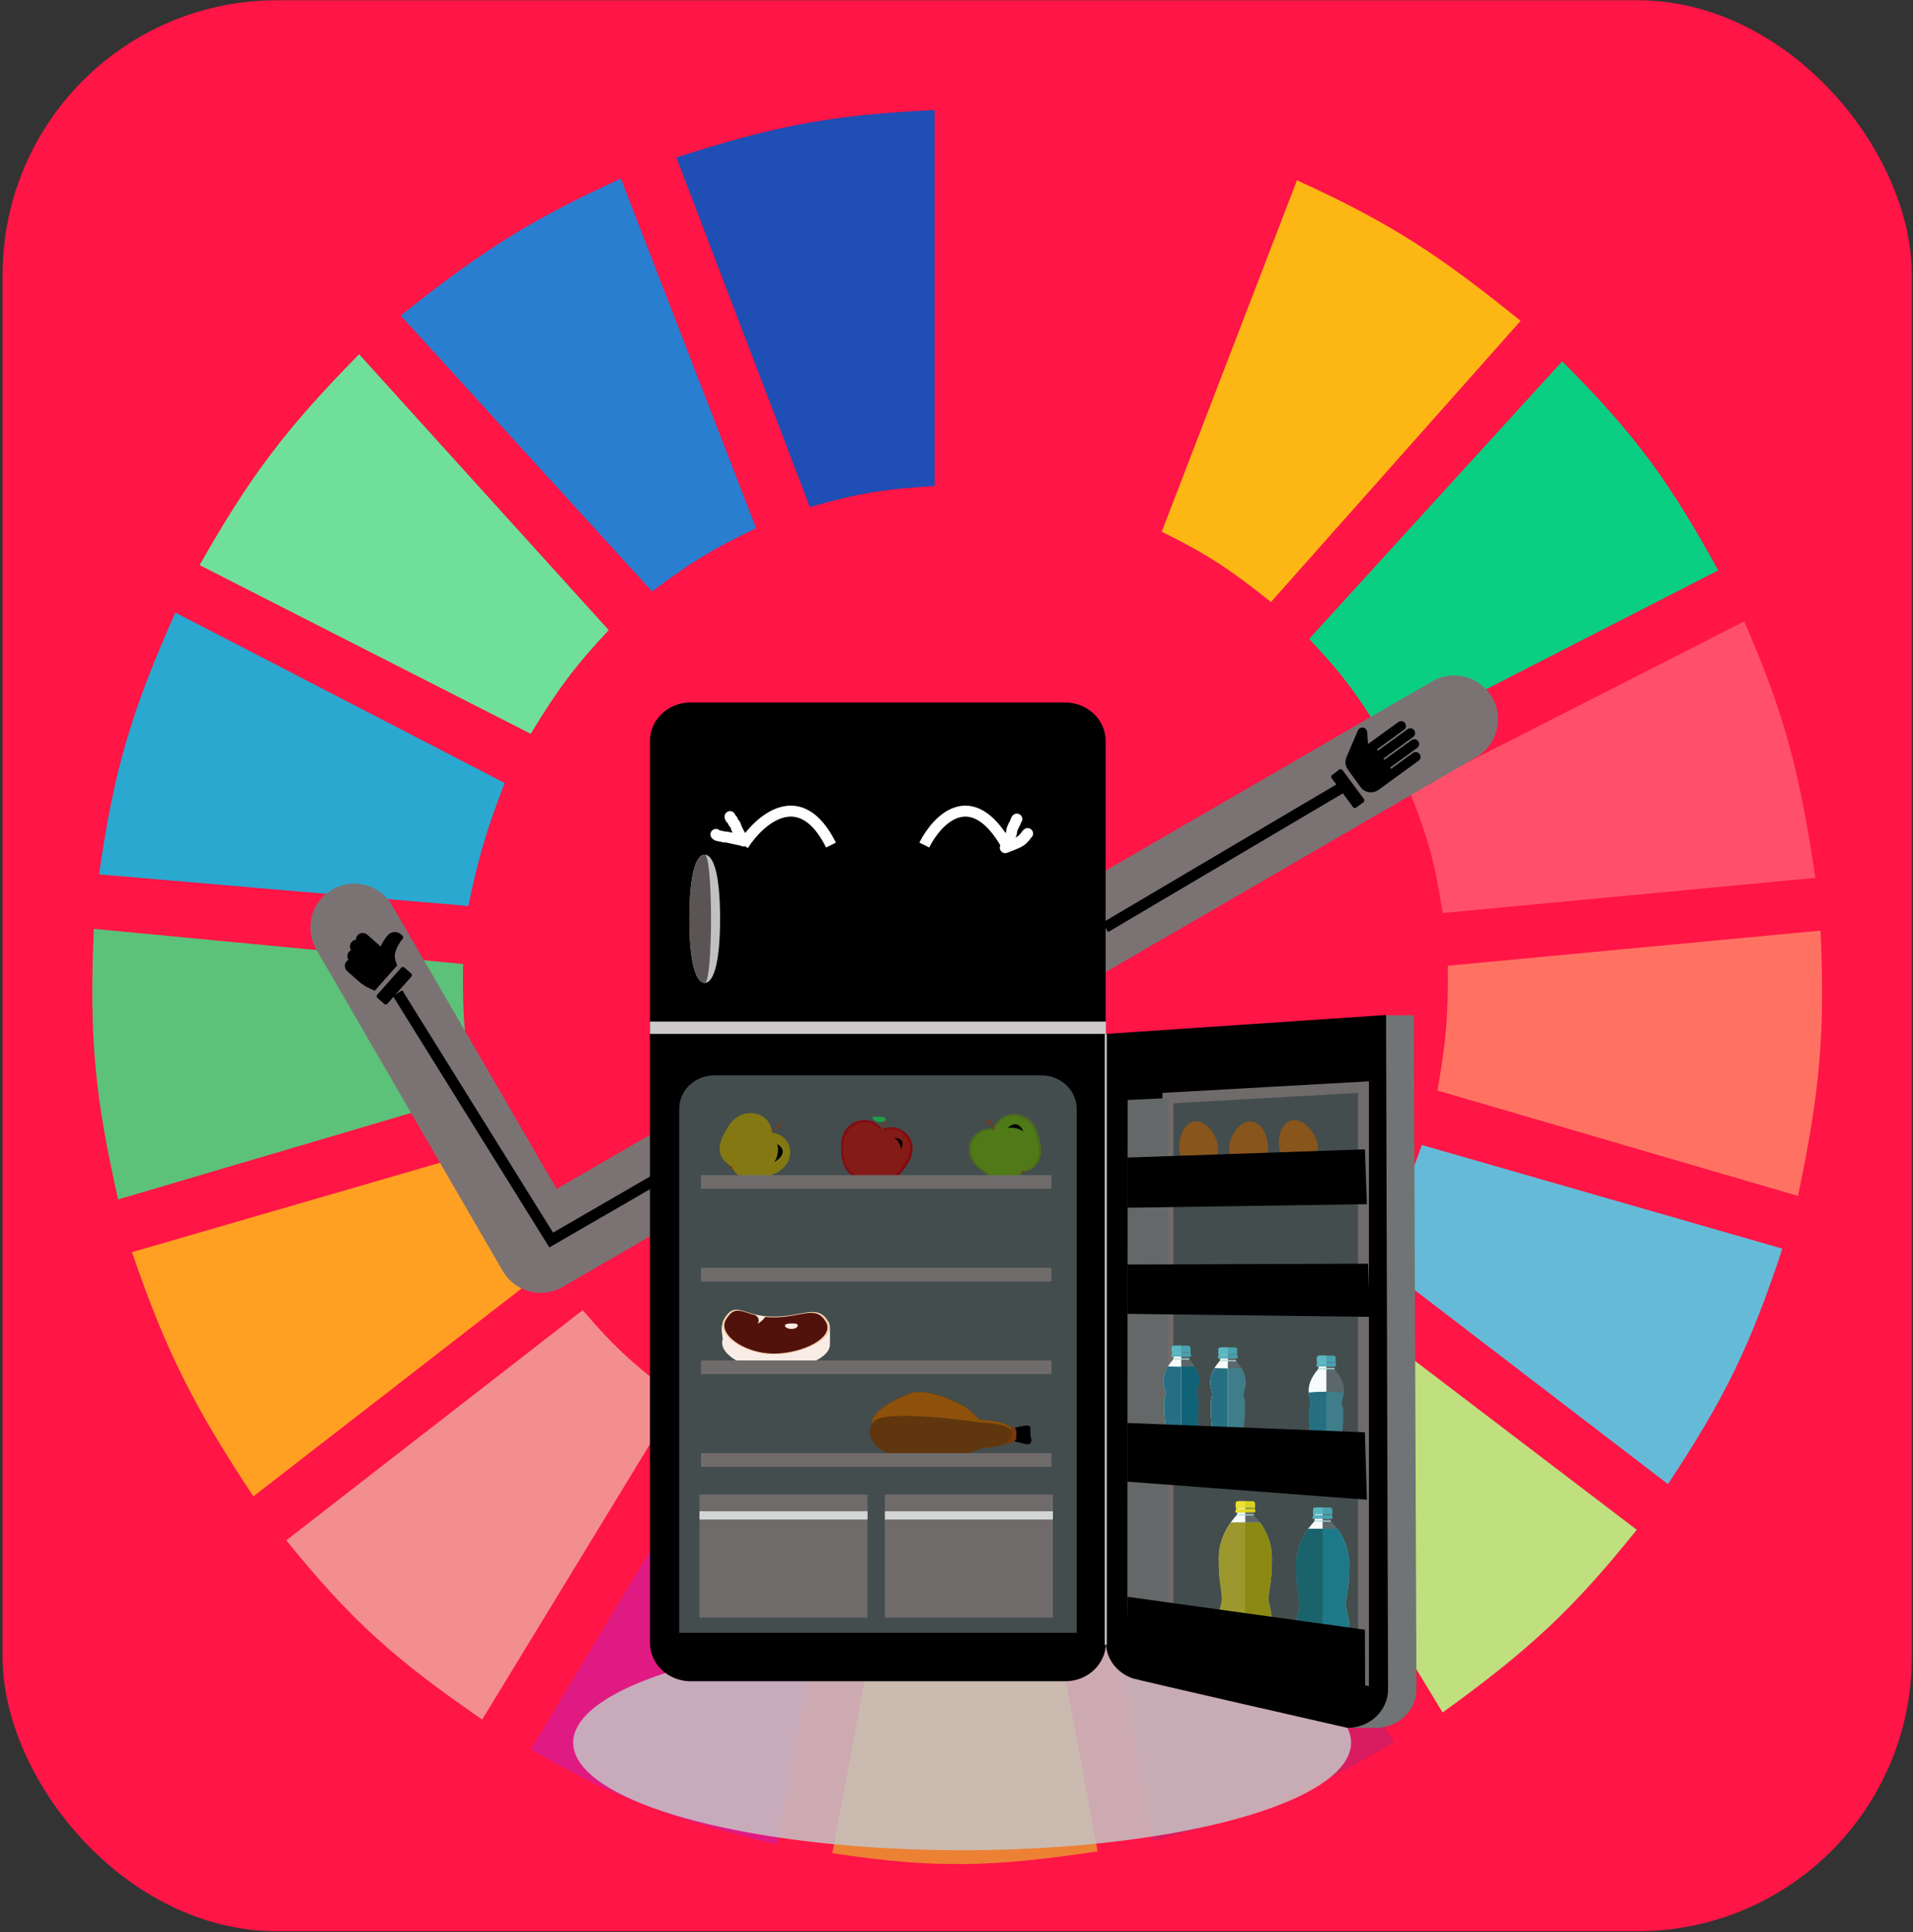 <svg width="687" height="694" viewBox="0 0 687 694" fill="none" xmlns="http://www.w3.org/2000/svg">
<rect x="0" y="0" width="687" height="694" fill="#333333" stroke="none"/>
<rect x="0.936" y="0.092" width="685.626" height="693.507" rx="98.51" fill="#FF1546"/>
<g clip-path="url(#clip0)">
<path d="M290.83 182.134L242.892 56.55C277.703 45.373 297.858 41.284 335.656 39.511V174.561C317.691 175.569 307.848 177.19 290.83 182.134Z" fill="#1F4EB4"/>
<path d="M354.887 174.299L354.52 39.642C390.97 41.849 411.232 45.351 447.148 57.423L399.414 183.509C382.285 177.925 372.522 175.864 354.887 174.299Z" fill="#FF1546"/>
<path d="M417.211 190.969L465.772 64.754C500.298 80.507 517.446 92.109 546.085 115.24L456.434 216.213C442.414 205.007 434.031 199.267 417.211 190.969Z" fill="#FDB714"/>
<path d="M470.133 229.465L561.029 129.755C587.695 156.496 599.6 173.138 617.062 204.853L497.526 266.067C488.295 250.572 482.421 242.461 470.133 229.465Z" fill="#0ACF83"/>
<path d="M506.243 284.369L626.401 223.154C641.291 257.545 646.375 277.883 651.927 315.291L518.072 327.913C515.447 310.452 512.855 300.927 506.243 284.369Z" fill="#FF4F6A"/>
<path d="M516.202 391.652C519.199 374.885 520.154 365.141 519.938 346.845L653.792 334.224C655.455 370.909 653.628 391.758 645.699 429.516L516.202 391.652Z" fill="#FF7262"/>
<path d="M491.921 450.973C500.698 436.557 504.831 427.888 510.598 411.215L640.095 448.449C628.509 483.472 619.516 501.989 599.005 533.013L491.921 450.973Z" fill="#65BBD7"/>
<path d="M587.799 549.421L480.093 467.381C468.259 480.876 461.148 487.752 447.719 498.935L518.07 615.053C549.226 592.474 564.672 578.237 587.799 549.421Z" fill="#C0DF7E"/>
<path d="M500.639 625.781L430.288 510.294C415.024 518.007 406.085 521.821 389.197 527.333L414.1 661.121C449.778 652.127 468.738 644.352 500.639 625.781Z" fill="#D91B5F"/>
<path d="M323.826 532.382C341.572 533.544 351.523 533.197 369.274 531.12L394.178 664.908C356.114 670.643 335.199 671.114 298.923 665.539L323.826 532.382Z" fill="#EC8134"/>
<path d="M190.594 628.305L260.323 512.187C276.131 520.456 285.721 523.975 303.903 528.595L279 662.383C241.356 653.341 221.771 646.193 190.594 628.305Z" fill="#E01A83"/>
<path d="M102.809 553.207L209.27 470.536C221.141 484.504 228.862 491.169 243.512 502.09L173.16 617.577C142.367 596.292 126.595 582.627 102.809 553.207Z" fill="#F28E8E"/>
<path d="M90.981 537.43C69.805 505.278 59.922 486.245 47.4 449.711L175.652 412.477C182.057 429.727 186.916 439.063 196.82 455.39L90.981 537.43Z" fill="#FFA023"/>
<path d="M42.419 430.779C34.181 394.256 31.948 373.07 33.703 333.593L166.312 346.214C165.974 365.765 167.017 375.928 170.671 392.914L42.419 430.779Z" fill="#5CC279"/>
<path d="M35.571 314.029L168.181 325.389C171.86 307.992 174.618 298.309 181.255 281.213L62.965 219.999C47.243 255.459 41.01 275.989 35.571 314.029Z" fill="#2AA8D0"/>
<path d="M71.682 202.96C90.218 170.326 102.845 153.819 128.959 127.231L218.611 226.31C206.479 239.276 200.36 247.448 190.594 263.543L71.682 202.96Z" fill="#70DF9C"/>
<path d="M234.175 212.426C247.626 202.288 255.718 197.213 271.53 189.707L222.969 64.123C191.369 78.637 174.019 89.263 143.901 113.347L234.175 212.426Z" fill="#2A7ED0"/>
<ellipse cx="345.526" cy="625.857" rx="139.691" ry="38.649" fill="#C4C4C4" fill-opacity="0.85"/>
</g>
<path d="M535.983 250.656C531.748 243.051 522.15 240.319 514.545 244.555C514.386 244.643 514.228 244.735 514.071 244.83L199.901 427.018L140.715 324.955C136.217 317.502 126.53 315.106 119.077 319.603C111.806 323.99 109.318 333.348 113.449 340.767L180.541 456.462C184.908 463.991 194.55 466.555 202.079 462.189L529.881 272.096C537.487 267.86 540.219 258.262 535.983 250.656Z" fill="#7B7373"/>
<path d="M397.159 590.028C397.159 597.61 390.605 603.813 382.595 603.813H247.982C239.972 603.813 233.418 597.61 233.418 590.028V266.062C233.418 258.48 239.972 252.276 247.982 252.276H382.491C390.501 252.276 397.055 258.48 397.055 266.062V590.028H397.159Z" fill="black"/>
<path d="M508.677 606.768C508.677 614.35 502.123 620.554 494.113 620.554H483.918C478.405 618.584 407.249 595.739 407.249 589.831L497.65 364.631H507.741L508.677 606.768Z" fill="#717474"/>
<path d="M498.483 606.768C498.483 614.351 491.929 620.554 483.919 620.554C483.919 620.554 408.186 603.322 406.626 602.731C401.112 600.762 397.159 595.74 397.159 589.832V371.327L497.755 364.533L498.483 606.768Z" fill="black"/>
<path d="M489.643 603.125L419.424 588.059V394.369L489.643 390.43V603.125Z" fill="#434D4D" stroke="#706B6B" stroke-width="3.921" stroke-miterlimit="10"/>
<path d="M404.859 580.183L419.423 588.06V394.37L404.963 395.06L404.859 580.183Z" fill="#656868"/>
<path d="M479.445 489.589C479.445 489.786 479.237 489.983 479.029 489.983H473.516C473.308 489.983 473.1 489.786 473.1 489.589V489.097C473.1 488.9 473.308 488.703 473.516 488.703H479.133C479.341 488.703 479.549 488.9 479.549 489.097V489.589H479.445Z" fill="#48A1AF"/>
<path d="M482.671 499.437C482.671 495.202 479.238 491.756 479.238 491.756C478.925 491.165 479.03 487.423 479.03 487.423H473.516C473.516 487.423 473.62 491.264 473.308 491.756C473.308 491.756 469.875 495.202 469.875 499.437C469.875 499.437 469.875 500.224 470.083 501.308C470.187 501.997 470.603 502.883 470.603 503.769C470.603 504.656 470.083 505.64 470.083 506.526C470.083 508.102 470.083 509.382 470.083 509.973C470.083 511.647 470.707 516.373 470.707 517.457C470.707 518.54 470.083 519.623 470.083 520.903C470.083 522.183 470.083 526.713 470.083 526.713C470.083 526.713 470.395 529.371 476.221 529.371C482.15 529.371 482.358 526.713 482.358 526.713C482.358 526.713 482.358 522.282 482.358 520.903C482.358 519.524 481.734 518.54 481.734 517.457C481.734 516.373 482.358 511.647 482.358 509.973C482.358 509.382 482.358 508.102 482.358 506.526C482.358 505.64 481.838 504.754 481.838 503.769C481.838 502.883 482.254 501.997 482.358 501.308C482.671 500.224 482.671 499.437 482.671 499.437Z" fill="#5B676B"/>
<path d="M476.325 487.423H473.62C473.62 487.423 473.725 491.264 473.412 491.756C473.412 491.756 469.979 495.202 469.979 499.437C469.979 499.437 469.979 500.224 470.188 501.308C470.292 501.997 470.708 502.883 470.708 503.769C470.708 504.656 470.188 505.64 470.188 506.526V509.973C470.188 511.647 470.812 516.373 470.812 517.457C470.812 518.54 470.188 519.623 470.188 520.903C470.188 522.183 470.188 526.713 470.188 526.713C470.188 526.713 470.5 529.371 476.325 529.371V487.423Z" fill="#F7FBFC"/>
<path d="M469.979 500.125C469.979 500.42 470.083 500.814 470.083 501.306C470.188 501.996 470.604 502.882 470.604 503.768C470.604 504.654 470.083 505.639 470.083 506.525C470.083 508.101 470.083 509.381 470.083 509.972C470.083 511.646 470.708 516.372 470.708 517.455C470.708 518.539 470.083 519.622 470.083 520.902C470.083 522.182 470.083 526.712 470.083 526.712C470.083 526.712 472.372 525.136 476.221 525.136C480.07 525.136 482.359 526.712 482.359 526.712C482.359 526.712 482.359 522.28 482.359 520.902C482.359 519.523 481.735 518.539 481.735 517.455C481.735 516.372 482.359 511.646 482.359 509.972C482.359 509.381 482.359 508.101 482.359 506.525C482.359 505.639 481.839 504.753 481.839 503.768C481.839 502.882 482.255 501.996 482.359 501.306C482.463 500.814 482.463 500.42 482.567 500.125C482.567 500.125 479.342 499.829 476.117 499.829C473.1 499.829 469.979 500.125 469.979 500.125Z" fill="#407D8A"/>
<path d="M479.758 490.378C479.758 490.575 479.55 490.772 479.342 490.772H473.309C473.101 490.772 472.893 490.575 472.893 490.378V489.886C472.893 489.689 473.101 489.492 473.309 489.492H479.342C479.55 489.492 479.758 489.689 479.758 489.886V490.378Z" fill="#48A1AF"/>
<path d="M476.326 490.674H473.309C473.101 490.674 472.893 490.477 472.893 490.28V489.787C472.893 489.59 473.101 489.394 473.309 489.394H476.326V490.674Z" fill="#5CB6BF"/>
<path d="M479.342 491.756C479.342 491.657 479.238 491.559 479.238 491.362H473.516C473.516 491.559 473.412 491.657 473.412 491.756H479.342Z" fill="#ABD6D6"/>
<path d="M476.324 491.362H473.412C473.412 491.559 473.308 491.657 473.308 491.756H476.324V491.362Z" fill="#BFE2E1"/>
<path d="M479.863 490.574C479.863 490.672 479.863 490.672 479.759 490.672H472.789C472.685 490.672 472.685 490.672 472.685 490.574V490.377C472.685 490.279 472.685 490.279 472.789 490.279H479.759C479.863 490.279 479.863 490.279 479.863 490.377V490.574Z" fill="#48A1AF"/>
<path d="M476.325 490.377H472.892C472.788 490.377 472.788 490.377 472.788 490.475V490.672C472.788 490.771 472.788 490.771 472.892 490.771H476.325V490.377Z" fill="#5CB6BF"/>
<path d="M478.616 486.833H474.039C472.791 486.833 472.895 487.719 472.895 487.719C472.895 487.719 472.895 488.9 472.895 489.097C472.895 489.196 472.895 489.294 473.103 489.294C473.311 489.294 479.345 489.294 479.449 489.294C479.657 489.294 479.657 489.196 479.657 489.097C479.657 488.999 479.657 487.719 479.657 487.719C479.657 487.719 479.865 486.833 478.616 486.833Z" fill="#48A1AF"/>
<path d="M476.328 486.833H474.039C472.791 486.833 472.895 487.719 472.895 487.719C472.895 487.719 472.895 488.9 472.895 489.097C472.895 489.196 472.895 489.294 473.103 489.294C473.207 489.294 474.767 489.294 476.328 489.294V486.833Z" fill="#5CB6BF"/>
<path d="M476.325 499.829C473.204 499.829 469.979 500.223 469.979 500.223C469.979 500.519 470.083 500.913 470.083 501.405C470.188 502.094 470.604 502.98 470.604 503.867C470.604 504.753 470.083 505.738 470.083 506.624V510.07C470.083 511.744 470.708 516.471 470.708 517.554C470.708 518.637 470.083 519.72 470.083 521C470.083 522.28 470.083 526.81 470.083 526.81C470.083 526.81 470.396 529.469 476.221 529.469L476.325 499.829Z" fill="#266F82"/>
<path d="M444.178 486.734C444.178 486.931 443.97 487.128 443.762 487.128H438.145C437.937 487.128 437.729 486.931 437.729 486.734V486.242C437.729 486.045 437.937 485.848 438.145 485.848H443.762C443.97 485.848 444.178 486.045 444.178 486.242V486.734Z" fill="#48A1AF"/>
<path d="M447.404 496.581C447.404 492.347 443.971 488.901 443.971 488.901C443.659 488.31 443.763 484.568 443.763 484.568H438.249C438.249 484.568 438.353 488.408 438.041 488.901C438.041 488.901 434.608 492.347 434.608 496.581C434.608 496.581 434.608 497.369 434.816 498.452C434.92 499.142 435.337 500.028 435.337 500.914C435.337 501.8 434.816 502.785 434.816 503.671C434.816 505.247 434.816 506.527 434.816 507.118C434.816 508.792 435.441 513.518 435.441 514.601C435.441 515.685 434.816 516.768 434.816 518.048C434.816 519.328 434.816 523.858 434.816 523.858C434.816 523.858 435.129 526.516 440.954 526.516C446.884 526.516 447.092 523.858 447.092 523.858C447.092 523.858 447.092 519.426 447.092 518.048C447.092 516.669 446.468 515.685 446.468 514.601C446.468 513.518 447.092 508.792 447.092 507.118C447.092 506.527 447.092 505.247 447.092 503.671C447.092 502.785 446.572 501.899 446.572 500.914C446.572 500.028 446.988 499.142 447.092 498.452C447.404 497.271 447.404 496.581 447.404 496.581Z" fill="#5B676B"/>
<path d="M447.404 496.581C447.404 494.611 446.676 492.74 445.843 491.362H436.169C435.337 492.74 434.608 494.513 434.608 496.581C434.608 496.581 434.608 497.368 434.816 498.452C434.92 499.141 435.337 500.027 435.337 500.913C435.337 501.8 434.816 502.784 434.816 503.671C434.816 505.246 434.816 506.526 434.816 507.117C434.816 508.791 435.441 513.518 435.441 514.601C435.441 515.684 434.816 516.767 434.816 518.047C434.816 519.327 434.816 523.857 434.816 523.857C434.816 523.857 435.129 526.516 440.954 526.516C446.884 526.516 447.092 523.857 447.092 523.857C447.092 523.857 447.092 519.426 447.092 518.047C447.092 516.669 446.468 515.684 446.468 514.601C446.468 513.518 447.092 508.791 447.092 507.117C447.092 506.526 447.092 505.246 447.092 503.671C447.092 502.784 446.572 501.898 446.572 500.913C446.572 500.027 446.988 499.141 447.092 498.452C447.404 497.27 447.404 496.581 447.404 496.581Z" fill="#407D8A"/>
<path d="M440.954 484.47H438.249C438.249 484.47 438.353 488.31 438.041 488.803C438.041 488.803 434.608 492.249 434.608 496.483C434.608 496.483 434.608 497.271 434.816 498.354C434.92 499.044 435.337 499.93 435.337 500.816C435.337 501.702 434.816 502.687 434.816 503.573V507.02C434.816 508.694 435.441 513.42 435.441 514.503C435.441 515.586 434.816 516.67 434.816 517.95C434.816 519.23 434.816 523.759 434.816 523.759C434.816 523.759 435.129 526.418 440.954 526.418V484.47Z" fill="#F7FBFC"/>
<path d="M444.387 487.423C444.387 487.62 444.179 487.816 443.971 487.816H437.938C437.73 487.816 437.521 487.62 437.521 487.423V486.93C437.521 486.733 437.73 486.536 437.938 486.536H443.971C444.179 486.536 444.387 486.733 444.387 486.93V487.423Z" fill="#48A1AF"/>
<path d="M440.954 487.816H437.938C437.73 487.816 437.521 487.62 437.521 487.423V486.93C437.521 486.733 437.73 486.536 437.938 486.536H440.954V487.816Z" fill="#5CB6BF"/>
<path d="M443.975 488.9C443.975 488.802 443.871 488.704 443.871 488.507H438.149C438.149 488.704 438.045 488.802 438.045 488.9H443.975Z" fill="#ABD6D6"/>
<path d="M440.958 488.408H438.149C438.149 488.605 438.045 488.704 438.045 488.802H441.062V488.408H440.958Z" fill="#BFE2E1"/>
<path d="M444.595 487.719C444.595 487.817 444.595 487.817 444.491 487.817H437.521C437.417 487.817 437.417 487.817 437.417 487.719V487.522C437.417 487.423 437.417 487.423 437.521 487.423H444.491C444.595 487.423 444.595 487.423 444.595 487.522V487.719Z" fill="#48A1AF"/>
<path d="M440.954 487.423H437.521C437.417 487.423 437.417 487.423 437.417 487.522V487.719C437.417 487.817 437.417 487.817 437.521 487.817H440.954V487.423Z" fill="#5CB6BF"/>
<path d="M443.245 483.879H438.668C437.42 483.879 437.524 484.766 437.524 484.766C437.524 484.766 437.524 485.947 437.524 486.144C437.524 486.243 437.524 486.341 437.732 486.341C437.94 486.341 443.973 486.341 444.077 486.341C444.286 486.341 444.286 486.243 444.286 486.144C444.286 486.046 444.286 484.766 444.286 484.766C444.286 484.766 444.494 483.879 443.245 483.879Z" fill="#48A1AF"/>
<path d="M440.957 483.879H438.668C437.42 483.879 437.524 484.766 437.524 484.766C437.524 484.766 437.524 485.947 437.524 486.144C437.524 486.243 437.524 486.341 437.732 486.341C437.836 486.341 439.396 486.341 440.957 486.341V483.879Z" fill="#5CB6BF"/>
<path d="M436.169 491.362C435.337 492.74 434.608 494.513 434.608 496.581C434.608 496.581 434.608 497.368 434.816 498.452C434.92 499.141 435.337 500.027 435.337 500.913C435.337 501.8 434.816 502.784 434.816 503.671V507.117C434.816 508.791 435.441 513.518 435.441 514.601C435.441 515.684 434.816 516.767 434.816 518.047C434.816 519.327 434.816 523.857 434.816 523.857C434.816 523.857 435.129 526.516 440.954 526.516V491.46L436.169 491.362Z" fill="#266F82"/>
<path d="M427.432 486.143C427.432 486.34 427.224 486.537 427.016 486.537H421.502C421.294 486.537 421.086 486.34 421.086 486.143V485.651C421.086 485.454 421.294 485.257 421.502 485.257H427.12C427.328 485.257 427.536 485.454 427.536 485.651V486.143H427.432Z" fill="#48A1AF"/>
<path d="M430.657 495.991C430.657 491.756 427.224 488.31 427.224 488.31C426.912 487.719 427.016 483.977 427.016 483.977H421.502C421.502 483.977 421.606 487.818 421.294 488.31C421.294 488.31 417.861 491.756 417.861 495.991C417.861 495.991 417.861 496.778 418.069 497.862C418.173 498.551 418.59 499.437 418.59 500.323C418.59 501.21 418.069 502.194 418.069 503.08C418.069 504.656 418.069 505.936 418.069 506.527C418.069 508.201 418.694 512.927 418.694 514.011C418.694 515.094 418.069 516.177 418.069 517.457C418.069 518.737 418.069 523.267 418.069 523.267C418.069 523.267 418.381 525.925 424.207 525.925C430.137 525.925 430.345 523.267 430.345 523.267C430.345 523.267 430.345 518.836 430.345 517.457C430.345 516.078 429.721 515.094 429.721 514.011C429.721 512.927 430.345 508.201 430.345 506.527C430.345 505.936 430.345 504.656 430.345 503.08C430.345 502.194 429.825 501.308 429.825 500.323C429.825 499.437 430.241 498.551 430.345 497.862C430.657 496.778 430.657 495.991 430.657 495.991Z" fill="#5B676B"/>
<path d="M430.657 495.99C430.657 494.021 429.929 492.15 429.096 490.771H419.422C418.59 492.15 417.861 493.922 417.861 495.99C417.861 495.99 417.861 496.778 418.069 497.861C418.173 498.55 418.59 499.436 418.59 500.323C418.59 501.209 418.069 502.193 418.069 503.08C418.069 504.655 418.069 505.935 418.069 506.526C418.069 508.2 418.694 512.927 418.694 514.01C418.694 515.093 418.069 516.176 418.069 517.456C418.069 518.736 418.069 523.266 418.069 523.266C418.069 523.266 418.381 525.925 424.207 525.925C430.137 525.925 430.345 523.266 430.345 523.266C430.345 523.266 430.345 518.835 430.345 517.456C430.345 516.078 429.721 515.093 429.721 514.01C429.721 512.927 430.345 508.2 430.345 506.526C430.345 505.935 430.345 504.655 430.345 503.08C430.345 502.193 429.825 501.307 429.825 500.323C429.825 499.436 430.241 498.55 430.345 497.861C430.657 496.778 430.657 495.99 430.657 495.99Z" fill="#106376"/>
<path d="M424.311 483.977H421.502C421.502 483.977 421.606 487.818 421.294 488.31C421.294 488.31 417.861 491.756 417.861 495.991C417.861 495.991 417.861 496.778 418.069 497.862C418.173 498.551 418.59 499.437 418.59 500.323C418.59 501.21 418.069 502.194 418.069 503.08V506.527C418.069 508.201 418.694 512.927 418.694 514.011C418.694 515.094 418.069 516.177 418.069 517.457C418.069 518.737 418.069 523.267 418.069 523.267C418.069 523.267 418.381 525.925 424.207 525.925V483.977H424.311Z" fill="#F7FBFC"/>
<path d="M427.64 486.832C427.64 487.029 427.432 487.226 427.224 487.226H421.191C420.982 487.226 420.774 487.029 420.774 486.832V486.34C420.774 486.143 420.982 485.946 421.191 485.946H427.224C427.432 485.946 427.64 486.143 427.64 486.34V486.832Z" fill="#48A1AF"/>
<path d="M424.207 487.226H421.191C420.982 487.226 420.774 487.029 420.774 486.832V486.34C420.774 486.143 420.982 485.946 421.191 485.946H424.207V487.226Z" fill="#5CB6BF"/>
<path d="M427.224 488.31C427.224 488.211 427.12 488.113 427.12 487.916H421.398C421.398 488.113 421.294 488.211 421.294 488.31H427.224Z" fill="#ABD6D6"/>
<path d="M424.311 487.916H421.398C421.398 488.113 421.294 488.211 421.294 488.31H424.311V487.916Z" fill="#BFE2E1"/>
<path d="M427.849 487.128C427.849 487.226 427.849 487.226 427.745 487.226H420.775C420.671 487.226 420.671 487.226 420.671 487.128V486.931C420.671 486.833 420.671 486.833 420.775 486.833H427.745C427.849 486.833 427.849 486.833 427.849 486.931V487.128Z" fill="#48A1AF"/>
<path d="M424.208 486.833H420.775C420.671 486.833 420.671 486.833 420.671 486.931V487.128C420.671 487.226 420.671 487.226 420.775 487.226H424.208V486.833Z" fill="#5CB6BF"/>
<path d="M426.494 483.287H421.917C420.669 483.287 420.773 484.173 420.773 484.173C420.773 484.173 420.773 485.354 420.773 485.551C420.773 485.65 420.773 485.748 420.981 485.748C421.189 485.748 427.222 485.748 427.327 485.748C427.535 485.748 427.535 485.65 427.535 485.551C427.535 485.453 427.535 484.173 427.535 484.173C427.535 484.173 427.743 483.287 426.494 483.287Z" fill="#48A1AF"/>
<path d="M424.206 483.287H421.917C420.669 483.287 420.773 484.173 420.773 484.173C420.773 484.173 420.773 485.354 420.773 485.551C420.773 485.65 420.773 485.748 420.981 485.748C421.085 485.748 422.645 485.748 424.206 485.748V483.287Z" fill="#5CB6BF"/>
<path d="M419.422 490.771C418.59 492.15 417.861 493.922 417.861 495.99C417.861 495.99 417.861 496.778 418.069 497.861C418.173 498.55 418.59 499.436 418.59 500.323C418.59 501.209 418.069 502.193 418.069 503.08V506.526C418.069 508.2 418.694 512.927 418.694 514.01C418.694 515.093 418.069 516.176 418.069 517.456C418.069 518.736 418.069 523.266 418.069 523.266C418.069 523.266 418.381 525.925 424.207 525.925V490.869L419.422 490.771Z" fill="#266F82"/>
<path d="M490.891 538.627L404.859 532.128V511.056L490.163 514.404L490.891 538.627Z" fill="black"/>
<path d="M491.931 472.949L404.859 471.865V454.141L491.307 453.845L491.931 472.949Z" fill="black"/>
<path d="M437.314 411.406C437.938 415.837 435.338 418.988 431.489 419.481C427.64 419.973 424.207 417.708 423.583 413.179C422.958 408.747 425.247 403.233 429.096 402.741C432.945 402.248 436.69 406.975 437.314 411.406Z" fill="#88551D"/>
<path d="M455.31 412.981C454.894 417.51 451.461 419.873 447.612 419.578C443.763 419.184 440.954 416.23 441.474 411.7C441.89 407.171 445.531 402.444 449.38 402.74C453.229 403.134 455.726 408.549 455.31 412.981Z" fill="#88551D"/>
<path d="M472.997 410.126C474.141 414.458 471.748 417.905 468.107 418.692C464.362 419.579 460.617 417.609 459.577 413.178C458.433 408.845 460.201 403.134 463.946 402.346C467.483 401.559 471.852 405.793 472.997 410.126Z" fill="#88551D"/>
<path d="M490.891 432.477L404.859 433.757V415.737L490.163 412.783L490.891 432.477Z" fill="black"/>
<path d="M478.199 544.339C478.199 544.536 477.991 544.733 477.783 544.733H472.062C471.854 544.733 471.646 544.536 471.646 544.339V543.847C471.646 543.65 471.854 543.453 472.062 543.453H477.783C477.991 543.453 478.199 543.65 478.199 543.847V544.339Z" fill="#48A1AF"/>
<path d="M484.541 561.867C484.541 552.414 478.091 546.506 478.091 546.506C477.779 545.915 477.883 542.075 477.883 542.075H472.266C472.266 542.075 472.37 546.014 472.058 546.506C472.058 546.506 465.608 552.611 465.608 561.867C465.608 571.124 466.752 572.305 466.752 576.736C466.752 578.41 465.504 580.281 465.504 585.992C465.504 588.06 465.504 602.732 465.504 602.732C465.504 602.732 466.336 606.868 475.075 606.868C483.813 606.868 484.645 602.732 484.645 602.732C484.645 602.732 484.645 588.06 484.645 585.992C484.645 580.478 483.397 578.41 483.397 576.736C483.293 572.207 484.541 571.32 484.541 561.867Z" fill="#5B676B"/>
<path d="M474.975 542.075H472.166C472.166 542.075 472.27 546.014 471.958 546.506C471.958 546.506 465.508 552.611 465.508 561.867C465.508 571.124 466.653 572.305 466.653 576.736C466.653 578.41 465.404 580.281 465.404 585.992C465.404 588.06 465.404 602.732 465.404 602.732C465.404 602.732 466.237 606.868 474.975 606.868V542.075Z" fill="#F7FBFC"/>
<path d="M478.512 545.028C478.512 545.224 478.304 545.421 478.096 545.421H471.958C471.75 545.421 471.542 545.224 471.542 545.028V544.535C471.542 544.338 471.75 544.141 471.958 544.141H478.096C478.304 544.141 478.512 544.338 478.512 544.535V545.028Z" fill="#48A1AF"/>
<path d="M474.975 545.421H471.958C471.75 545.421 471.542 545.224 471.542 545.028V544.535C471.542 544.338 471.75 544.141 471.958 544.141H474.975V545.421Z" fill="#5CB6BF"/>
<path d="M477.991 546.505C477.991 546.407 477.887 546.309 477.887 546.112H472.061C472.061 546.309 471.957 546.407 471.957 546.505H477.991Z" fill="#ABD6D6"/>
<path d="M474.974 546.112H472.061C472.061 546.309 471.957 546.407 471.957 546.505H474.974V546.112Z" fill="#BFE2E1"/>
<path d="M478.616 545.324C478.616 545.422 478.512 545.422 478.512 545.422H471.438C471.334 545.422 471.334 545.324 471.334 545.324V545.127C471.334 545.028 471.438 545.028 471.438 545.028H478.512C478.616 545.028 478.616 545.127 478.616 545.127V545.324Z" fill="#48A1AF"/>
<path d="M474.975 545.028H471.438C471.334 545.028 471.334 545.127 471.334 545.127V545.324C471.334 545.422 471.438 545.422 471.438 545.422H474.975V545.028Z" fill="#5CB6BF"/>
<path d="M477.366 541.384H472.684C471.436 541.384 471.54 542.27 471.54 542.27C471.54 542.27 471.54 543.551 471.54 543.649C471.54 543.748 471.54 543.846 471.748 543.846C471.852 543.846 478.094 543.846 478.302 543.846C478.51 543.846 478.51 543.748 478.51 543.649C478.51 543.551 478.51 542.27 478.51 542.27C478.51 542.27 478.614 541.384 477.366 541.384Z" fill="#48A1AF"/>
<path d="M474.973 541.384H472.684C471.436 541.384 471.54 542.27 471.54 542.27C471.54 542.27 471.54 543.551 471.54 543.649C471.54 543.748 471.54 543.846 471.748 543.846C471.852 543.846 473.413 543.846 474.973 543.846V541.384Z" fill="#5CB6BF"/>
<path d="M484.546 561.866C484.546 556.155 482.153 551.625 480.28 549.065H469.878C468.005 551.724 465.508 556.155 465.508 561.964C465.508 571.319 466.653 572.402 466.653 576.833C466.653 578.507 465.404 580.378 465.404 586.09C465.404 588.157 465.404 602.829 465.404 602.829C465.404 602.829 466.237 606.965 474.975 606.965C483.713 606.965 484.546 602.829 484.546 602.829C484.546 602.829 484.546 588.157 484.546 586.09C484.546 580.575 483.297 578.507 483.297 576.833C483.297 572.205 484.546 571.319 484.546 561.866Z" fill="#90C7D3"/>
<path d="M484.546 561.866C484.546 556.155 482.153 551.625 480.28 549.065H469.878C468.005 551.724 465.508 556.155 465.508 561.964C465.508 571.319 466.653 572.402 466.653 576.833C466.653 578.507 465.404 580.378 465.404 586.09C465.404 588.157 465.404 602.829 465.404 602.829C465.404 602.829 470.086 600.959 474.975 600.959C479.864 600.959 484.546 602.829 484.546 602.829C484.546 602.829 484.546 588.157 484.546 586.09C484.546 580.575 483.297 578.507 483.297 576.833C483.297 572.205 484.546 571.319 484.546 561.866Z" fill="#1D7988"/>
<path d="M474.974 549.065H469.773C467.901 551.724 465.404 556.155 465.404 561.964C465.404 571.319 466.548 572.402 466.548 576.833C466.548 578.507 465.3 580.378 465.3 586.09C465.3 588.157 465.3 602.829 465.3 602.829C465.3 602.829 466.132 606.965 474.87 606.965L474.974 549.065Z" fill="#1B636A"/>
<path d="M450.524 541.976C450.524 542.173 450.316 542.37 450.108 542.37H444.387C444.179 542.37 443.971 542.173 443.971 541.976V541.484C443.971 541.287 444.179 541.09 444.387 541.09H450.108C450.316 541.09 450.524 541.287 450.524 541.484V541.976Z" fill="#C6BD20"/>
<path d="M456.766 559.601C456.766 550.148 450.316 544.239 450.316 544.239C450.004 543.649 450.108 539.808 450.108 539.808H444.49C444.49 539.808 444.594 543.747 444.282 544.239C444.282 544.239 437.833 550.345 437.833 559.601C437.833 568.857 438.977 570.039 438.977 574.47C438.977 576.144 437.729 578.015 437.729 583.726C437.729 585.794 437.729 600.466 437.729 600.466C437.729 600.466 438.561 604.601 447.299 604.601C456.038 604.601 456.87 600.466 456.87 600.466C456.87 600.466 456.87 585.794 456.87 583.726C456.87 578.212 455.621 576.144 455.621 574.47C455.621 569.94 456.766 569.054 456.766 559.601Z" fill="#5B676B"/>
<path d="M447.199 539.71H444.391C444.391 539.71 444.495 543.649 444.183 544.141C444.183 544.141 437.733 550.246 437.733 559.503C437.733 568.759 438.877 569.94 438.877 574.372C438.877 576.046 437.629 577.917 437.629 583.628C437.629 585.696 437.629 600.368 437.629 600.368C437.629 600.368 438.461 604.503 447.199 604.503V539.71Z" fill="#F7FBFC"/>
<path d="M450.737 542.763C450.737 542.96 450.528 543.157 450.32 543.157H444.183C443.975 543.157 443.767 542.96 443.767 542.763V542.271C443.767 542.074 443.975 541.877 444.183 541.877H450.32C450.528 541.877 450.737 542.074 450.737 542.271V542.763Z" fill="#D6D11E"/>
<path d="M447.2 543.157H444.183C443.975 543.157 443.767 542.96 443.767 542.763V542.271C443.767 542.074 443.975 541.877 444.183 541.877H447.2V543.157Z" fill="#EAE134"/>
<path d="M450.32 544.239C450.32 544.14 450.216 544.042 450.216 543.845H444.39C444.39 544.042 444.286 544.14 444.286 544.239H450.32Z" fill="#ABD6D6"/>
<path d="M447.196 543.747H444.283C444.283 543.944 444.179 544.042 444.179 544.141H447.196V543.747Z" fill="#BFE2E1"/>
<path d="M450.941 542.959C450.941 543.057 450.837 543.057 450.837 543.057H443.763C443.659 543.057 443.659 542.959 443.659 542.959V542.762C443.659 542.664 443.763 542.664 443.763 542.664H450.837C450.941 542.664 450.941 542.762 450.941 542.762V542.959Z" fill="#D6D11E"/>
<path d="M447.2 542.764H443.663C443.559 542.764 443.559 542.862 443.559 542.862V543.059C443.559 543.158 443.663 543.158 443.663 543.158H447.2V542.764Z" fill="#EAE134"/>
<path d="M449.59 539.12H444.909C443.661 539.12 443.765 540.006 443.765 540.006C443.765 540.006 443.765 541.286 443.765 541.384C443.765 541.483 443.765 541.581 443.973 541.581C444.077 541.581 450.319 541.581 450.527 541.581C450.735 541.581 450.735 541.483 450.735 541.384C450.735 541.286 450.735 540.006 450.735 540.006C450.735 540.006 450.839 539.12 449.59 539.12Z" fill="#D6D11E"/>
<path d="M447.198 539.12H444.909C443.661 539.12 443.765 540.006 443.765 540.006C443.765 540.006 443.765 541.286 443.765 541.384C443.765 541.483 443.765 541.581 443.973 541.581C444.077 541.581 445.637 541.581 447.198 541.581V539.12Z" fill="#EAE134"/>
<path d="M456.77 559.601C456.77 553.89 454.377 549.361 452.505 546.8H442.102C440.23 549.459 437.733 553.89 437.733 559.7C437.733 569.054 438.877 570.138 438.877 574.569C438.877 576.243 437.629 578.114 437.629 583.825C437.629 585.893 437.629 600.565 437.629 600.565C437.629 600.565 438.461 604.701 447.2 604.701C455.938 604.701 456.77 600.565 456.77 600.565C456.77 600.565 456.77 585.893 456.77 583.825C456.77 578.311 455.522 576.243 455.522 574.569C455.626 569.941 456.77 569.054 456.77 559.601Z" fill="#90C7D3"/>
<path d="M456.77 559.601C456.77 553.89 454.377 549.361 452.505 546.8H442.102C440.23 549.459 437.733 553.89 437.733 559.7C437.733 569.054 438.877 570.138 438.877 574.569C438.877 576.243 437.629 578.114 437.629 583.825C437.629 585.893 437.629 600.565 437.629 600.565C437.629 600.565 442.31 598.694 447.2 598.694C452.089 598.694 456.77 600.565 456.77 600.565C456.77 600.565 456.77 585.893 456.77 583.825C456.77 578.311 455.522 576.243 455.522 574.569C455.626 569.941 456.77 569.054 456.77 559.601Z" fill="#8C8912"/>
<path d="M447.196 546.8H441.995C440.122 549.459 437.626 553.89 437.626 559.7C437.626 569.054 438.77 570.138 438.77 574.569C438.77 576.243 437.521 578.114 437.521 583.825C437.521 585.893 437.521 600.565 437.521 600.565C437.521 600.565 438.354 604.701 447.092 604.701L447.196 546.8Z" fill="#9D982E"/>
<path d="M490.267 614.154L404.859 596.824V573.486L490.163 585.303L490.267 614.154Z" fill="black"/>
<path d="M386.65 586.384H243.923V398.208C243.923 391.512 249.644 386.195 256.614 386.195H373.959C381.033 386.195 386.65 391.611 386.65 398.208V586.384Z" fill="#434D4D"/>
<path d="M397.159 366.896H233.418V371.327H397.159V366.896Z" fill="#CCCACA"/>
<path d="M397.472 371.326H396.744V590.717H397.472V371.326Z" fill="#CCCACA"/>
<path d="M258.594 329.97C258.594 346.513 256.098 353.012 253.081 353.012C250.064 353.012 247.567 346.513 247.567 329.97C247.567 313.427 250.064 306.928 253.081 306.928C256.098 307.026 258.594 313.427 258.594 329.97Z" fill="#C1C1C1"/>
<path d="M253.081 353.012C250.064 353.012 247.567 346.513 247.567 329.97C247.567 313.427 250.064 306.928 253.081 306.928C256.098 307.026 256.098 353.012 253.081 353.012Z" fill="#5A5454"/>
<path d="M360.023 401.262C358.567 402.149 357.422 403.626 356.798 405.398C354.926 405.201 353.053 405.497 351.597 406.383C347.644 408.746 345.979 414.851 351.389 419.479C356.278 423.714 360.855 425.683 364.808 423.32C365.953 422.63 367.201 421.646 367.409 421.055C368.137 421.055 369.49 420.464 370.53 419.775C374.483 417.412 374.587 412.587 372.611 406.678C370.53 400.081 363.976 398.899 360.023 401.262Z" fill="#4C6D1B"/>
<path d="M357.528 406.973C357.528 406.973 356.28 404.216 354.511 402.936C352.743 401.656 355.552 402.542 355.552 402.542L357.84 406.776L357.528 406.973Z" fill="#7D3719"/>
<path d="M366.579 420.759L366.891 421.645L367.203 421.054L367.827 421.251L367.723 420.759L368.348 420.562L367.203 420.069L366.579 420.759Z" fill="#7D3719"/>
<path d="M360.125 402.05C358.669 402.936 357.733 404.314 357.109 405.89C355.34 405.693 353.676 405.988 352.323 406.875C348.578 409.139 347.122 414.752 352.115 419.085C356.588 423.024 360.958 424.895 364.599 422.63C365.639 422.039 366.783 421.054 366.991 420.562C367.72 420.562 368.968 419.971 369.904 419.38C373.649 417.115 373.649 412.684 371.777 407.17C369.904 400.966 363.87 399.883 360.125 402.05Z" fill="#4F7A17"/>
<path d="M361.896 405.103C361.896 405.103 365.12 404.512 367.513 406.383C367.513 406.383 365.745 401.459 361.896 405.103Z" fill="black"/>
<path d="M322.05 405.101C320.386 404.609 318.513 404.806 316.745 405.495C315.704 404.018 314.248 402.935 312.584 402.541C308.11 401.261 302.285 404.116 302.077 411.009C301.869 417.213 303.429 421.743 307.902 423.023C309.151 423.417 310.815 423.613 311.439 423.416C311.959 423.909 313.312 424.5 314.56 424.795C319.033 426.075 322.882 423.023 326.211 417.607C329.852 411.699 326.627 406.381 322.05 405.101Z" fill="#800C11"/>
<path d="M315.911 407.073C315.911 407.073 317.264 404.414 317.159 402.346C317.055 400.278 318.096 402.838 318.096 402.838L316.223 407.27L315.911 407.073Z" fill="#7D3719"/>
<path d="M311.021 422.434L310.501 423.222L311.229 423.123L311.437 423.616L311.853 423.32L312.269 423.616L311.957 422.434H311.021Z" fill="#7D3719"/>
<path d="M321.531 405.693C319.97 405.3 318.202 405.398 316.537 406.087C315.497 404.709 314.145 403.724 312.584 403.33C308.423 402.149 303.013 404.807 302.805 411.208C302.597 417.017 304.054 421.153 308.215 422.335C309.359 422.63 310.92 422.827 311.44 422.63C311.856 423.123 313.208 423.615 314.353 423.91C318.514 425.092 322.051 422.236 325.276 417.313C328.813 411.799 325.692 406.875 321.531 405.693Z" fill="#851B17"/>
<path d="M321.219 408.648C321.219 408.648 323.507 410.224 323.507 412.784C323.507 412.784 325.9 408.944 321.219 408.648Z" fill="black"/>
<path d="M313.311 401.163C313.207 401.754 314.143 402.837 315.495 402.935C316.848 403.132 317.992 402.738 318.096 402.148C318.304 400.572 313.311 401.163 313.311 401.163Z" fill="#1D9E49"/>
<path d="M275.966 407.269C275.966 407.269 278.775 405.595 279.815 403.625C280.855 401.754 280.335 404.512 280.335 404.512L276.07 407.466L275.966 407.269Z" fill="#7D3719"/>
<path d="M262.445 418.493L261.509 418.887L262.237 419.183L262.133 419.774L262.653 419.675L262.965 420.167L263.381 418.986L262.445 418.493Z" fill="#7D3719"/>
<path d="M281.896 409.041C280.752 407.761 279.087 407.072 277.215 406.777C277.111 405.004 276.486 403.429 275.342 402.148C272.221 398.899 265.875 398.407 261.922 404.019C258.385 409.14 257.137 413.669 260.154 416.919C260.986 417.805 262.234 418.79 262.859 418.987C262.963 419.676 263.795 420.759 264.627 421.645C267.748 424.895 272.533 424.206 278.359 421.449C284.705 418.396 284.913 412.291 281.896 409.041Z" fill="#847813"/>
<path d="M279.088 410.813C279.088 410.813 280.232 414.161 278.048 417.41C278.048 417.312 284.186 414.062 279.088 410.813Z" fill="black"/>
<path d="M377.601 422.04H251.727V426.963H377.601V422.04Z" fill="#706B6B"/>
<path d="M377.601 455.323H251.727V460.246H377.601V455.323Z" fill="#706B6B"/>
<path d="M298.022 483.091C297.814 488.113 287.307 491.953 277.736 491.953C267.541 491.953 257.867 486.341 259.531 481.023C259.635 480.629 258.595 476.001 259.635 475.607C262.652 474.426 269.414 479.152 277.528 479.152C286.267 479.152 293.861 472.456 297.502 474.721C298.334 475.312 298.022 482.402 298.022 483.091Z" fill="#F9ECE4"/>
<path d="M297.502 474.721C300.727 480.432 288.66 486.439 277.841 486.439C267.022 486.439 256.619 479.152 260.052 473.637C264.317 466.745 266.71 472.85 277.633 472.85C288.556 472.85 293.757 468.123 297.502 474.721Z" fill="#F5D1AF"/>
<path d="M296.669 474.917C299.686 480.431 288.242 486.142 277.84 486.142C267.437 486.142 257.45 479.151 260.779 473.834C264.836 467.236 267.229 473.144 277.632 473.144C288.034 473.144 293.132 468.516 296.669 474.917Z" fill="#52120C"/>
<path d="M270.971 472.16C270.971 472.16 273.363 473.243 272.115 475.41C272.115 475.41 274.092 474.327 274.82 472.849L270.971 472.16Z" fill="#F9ECE4"/>
<path d="M286.473 476.099C286.473 476.788 285.432 477.28 284.184 477.28C282.936 477.28 281.896 476.689 281.896 476.099C281.896 475.409 283.352 475.311 284.6 475.311C285.849 475.311 286.473 475.409 286.473 476.099Z" fill="#F9ECE4"/>
<path d="M377.601 488.605H251.727V493.528H377.601V488.605Z" fill="#706B6B"/>
<path d="M361.998 513.617C361.998 513.617 370.424 510.564 370.008 512.829C370.008 512.829 369.904 515.094 370.32 516.67C370.32 516.67 371.048 519.131 368.239 518.639C368.239 518.639 362.102 516.965 360.646 517.162L361.998 513.617Z" fill="black"/>
<path d="M361.684 518.442C359.812 518.442 358.355 517.555 358.355 516.374V514.109C358.355 512.927 359.812 512.041 361.684 512.041C363.557 512.041 365.013 512.927 365.013 514.109V516.374C365.013 517.555 363.453 518.442 361.684 518.442Z" fill="#78390C"/>
<path d="M351.802 509.874C351.802 509.874 348.265 506.231 346.601 505.148C346.601 505.148 335.158 498.649 327.876 500.027C327.876 500.027 313.624 504.754 313.104 510.859C313.104 510.859 305.405 526.023 340.463 523.758C345.352 523.463 350.346 520.903 352.114 520.312C352.114 520.312 357.316 519.524 358.98 519.327C358.98 519.327 364.182 518.441 363.245 513.124C363.141 513.321 363.349 510.366 351.802 509.874Z" fill="#60360E"/>
<path d="M352.009 510.859C360.123 511.154 362.412 512.729 363.14 513.616C363.14 513.517 363.14 513.419 363.14 513.32C363.14 513.32 363.244 510.366 351.801 509.972C351.801 509.972 348.264 506.329 346.6 505.246C346.6 505.246 335.157 498.747 327.875 500.125C327.875 500.125 313.623 504.852 313.103 510.957C313.103 510.957 313.311 510.957 313.519 511.055C315.599 505.443 352.009 510.859 352.009 510.859Z" fill="#8D510B"/>
<path d="M377.602 521.888H251.728V526.812H377.602V521.888Z" fill="#706B6B"/>
<path d="M311.545 536.757H251.208V580.97H311.545V536.757Z" fill="#706B6B"/>
<path d="M311.544 542.764H251.207V545.718H311.544V542.764Z" fill="#D4D6D6"/>
<path d="M378.123 536.757H317.786V580.97H378.123V536.757Z" fill="#706B6B"/>
<path d="M378.123 542.764H317.786V545.718H378.123V542.764Z" fill="#D4D6D6"/>
<path d="M509.818 270.809C509.258 270.038 508.18 269.867 507.41 270.427L499.737 275.998C499.608 276.091 499.429 276.063 499.335 275.934C499.242 275.805 499.27 275.626 499.399 275.532L508.933 268.611C509.704 268.052 509.875 266.973 509.315 266.204C508.755 265.434 507.677 265.262 506.908 265.822L497.375 272.743C497.246 272.836 497.067 272.808 496.973 272.679C496.879 272.55 496.908 272.371 497.037 272.277L507.499 264.681C508.27 264.121 508.441 263.043 507.882 262.273C507.322 261.504 506.244 261.332 505.474 261.891L495.011 269.487C494.883 269.581 494.703 269.553 494.61 269.424C494.516 269.295 494.545 269.115 494.673 269.022L504.206 262.101C504.977 261.541 505.148 260.463 504.588 259.693C504.029 258.924 502.951 258.751 502.181 259.311L491.307 267.206L490.969 262.882C490.95 262.582 490.841 262.275 490.645 262.006C490.084 261.233 489.009 261.063 488.237 261.623C487.968 261.819 487.762 262.083 487.649 262.377L487.652 262.373L483.558 271.891C482.917 273.38 483.108 275.097 484.06 276.409L488.6 282.663C490.092 284.717 492.967 285.174 495.022 283.682L509.437 273.217C510.206 272.657 510.377 271.579 509.818 270.809Z" fill="black"/>
<g clip-path="url(#clip1)">
<path d="M145.22 347.472L147.647 349.62C147.982 349.916 148.013 350.428 147.717 350.764L139.121 360.479C138.824 360.814 138.312 360.846 137.977 360.549L135.55 358.401C135.215 358.105 135.184 357.593 135.48 357.257L144.076 347.542C144.372 347.207 144.885 347.175 145.22 347.472Z" fill="black"/>
</g>
<path d="M478.374 278.328L480.98 276.4C481.339 276.134 481.846 276.21 482.113 276.569L489.819 286.983C490.085 287.342 490.009 287.85 489.649 288.116L487.044 290.044C486.684 290.31 486.177 290.234 485.911 289.875L478.205 279.461C477.939 279.102 478.015 278.594 478.374 278.328Z" fill="black"/>
<path d="M128.638 335.67C129.579 334.823 131.049 334.934 131.996 335.772L136.727 339.958C136.962 338.881 138.549 336.653 139.295 335.829C140.53 334.465 142.647 334.37 144.024 335.589L144.525 336.032C144.86 336.328 144.891 336.84 144.594 337.176C143.352 338.58 141.656 341.598 141.774 343.54C141.854 344.848 142.224 345.624 142.658 346.701L134.597 355.812C133.055 355.156 131.028 354.401 128.725 352.363L124.755 348.85C123.447 347.693 123.501 345.58 125.141 344.748C124.555 343.854 124.613 342.642 125.355 341.803C125.564 341.566 125.81 341.38 126.076 341.245C125.089 339.739 126.033 337.708 127.829 337.497C127.825 336.833 128.091 336.163 128.638 335.67Z" fill="black"/>
<path d="M142.789 356.696L197.954 445.355L235.388 423.683M396.944 333.054L483.632 281.829" stroke="black" stroke-width="3.94"/>
<path d="M266.911 303.5C272.822 294.306 287.401 281.434 298.434 303.5" stroke="white" stroke-width="3.94"/>
<path d="M331.928 303.5C336.525 294.306 348.871 281.434 361.481 303.5" stroke="white" stroke-width="3.94"/>
<path d="M361.604 303.094C361.95 301.669 362.834 300.605 363.206 299.229C363.372 298.614 363.291 298.004 363.61 297.437C363.853 297.005 364.081 296.246 364.362 295.885C364.636 295.531 364.88 294.321 365.171 294.175" stroke="white" stroke-width="3.94" stroke-linecap="round" stroke-linejoin="round"/>
<path d="M361.011 304.432C362.896 303.616 364.829 303.092 366.477 302.053C367.105 301.658 367.567 301.079 368.079 300.567C368.404 300.243 368.647 299.573 369.037 299.378" stroke="white" stroke-width="3.94" stroke-linecap="round" stroke-linejoin="round"/>
<path d="M267.068 302.054C266.032 300.305 264.725 298.46 264.178 296.505C264.018 295.932 263.303 295.483 263.204 294.92C263.158 294.659 262.816 294.167 262.576 294.061C262.252 293.918 262.275 293.62 262.163 293.285" stroke="white" stroke-width="3.94" stroke-linecap="round" stroke-linejoin="round"/>
<path d="M267.218 301.906C265.021 301.581 262.893 300.98 260.711 300.601C260.371 300.542 259.955 300.647 259.637 300.502C259.02 300.22 257.414 300.284 257.11 299.676" stroke="white" stroke-width="3.94" stroke-linecap="round" stroke-linejoin="round"/>
<defs>
<clipPath id="clip0">
<rect width="622.58" height="646.222" fill="white" transform="translate(32.459 23.734)"/>
</clipPath>
<clipPath id="clip1">
<rect width="27.602" height="27.619" fill="white" transform="matrix(-0.749 -0.663 -0.663 0.749 158.12 341.493)"/>
</clipPath>
</defs>
</svg>
